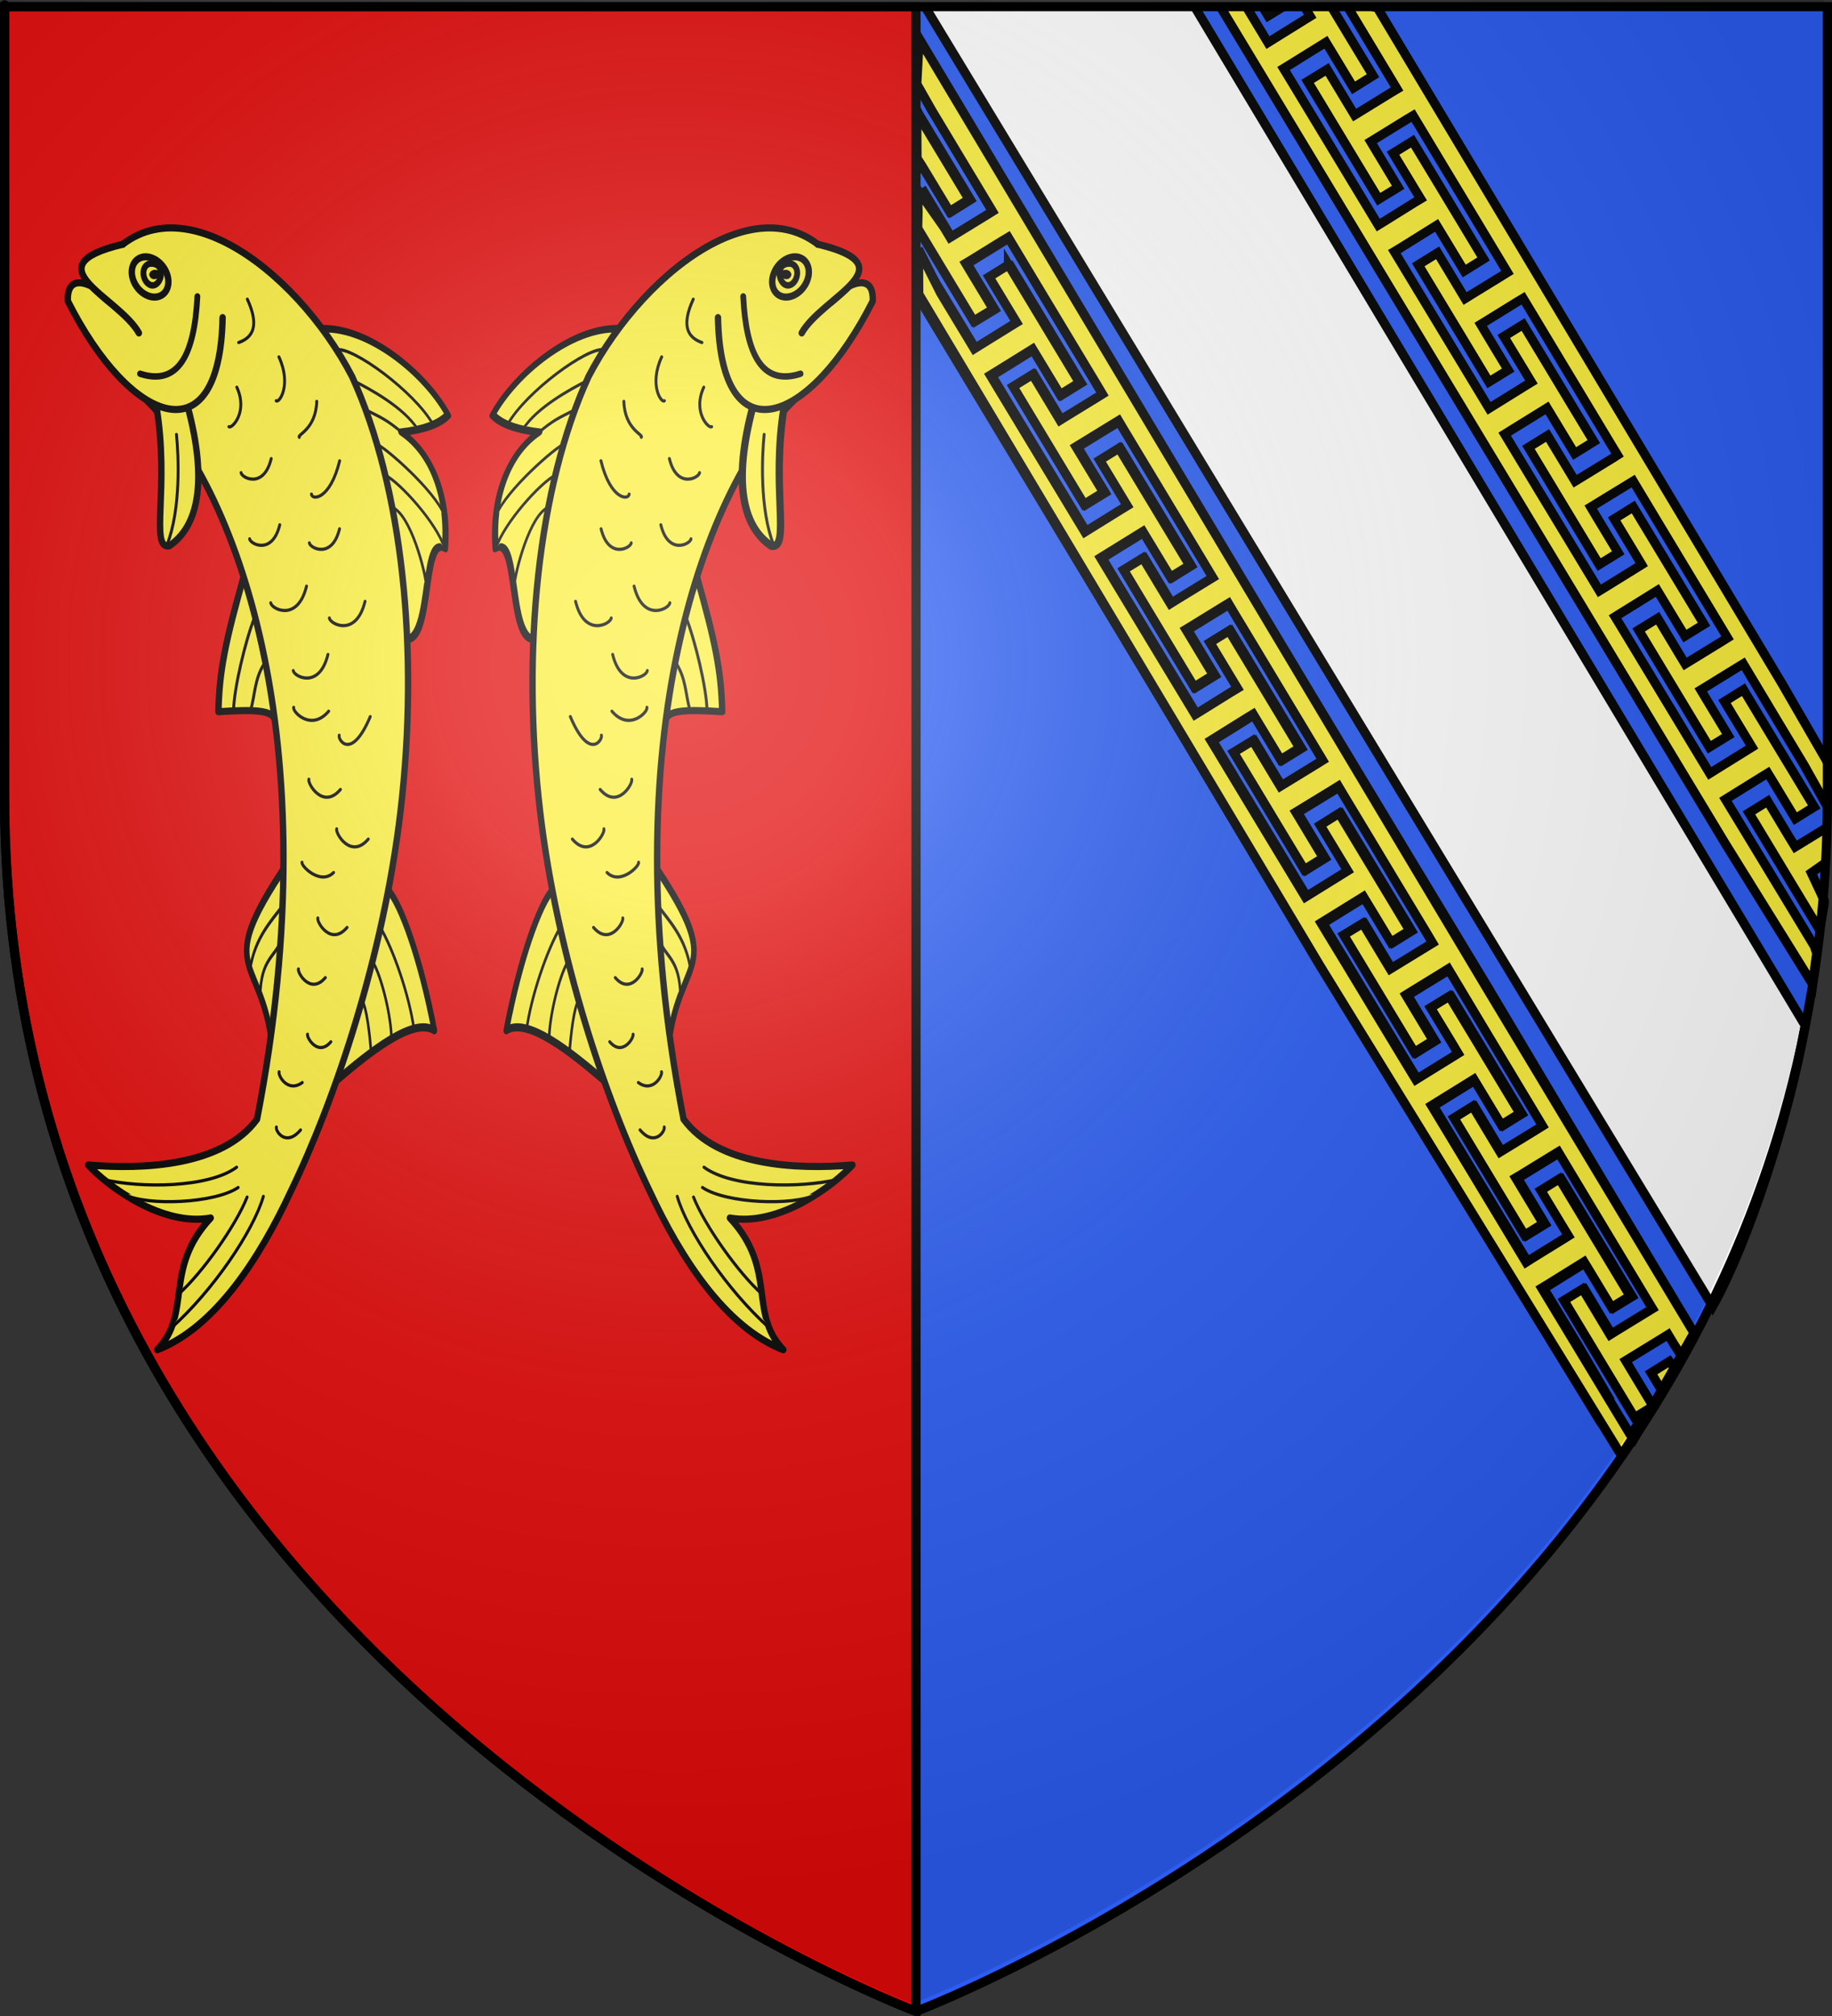 <?xml version="1.0" encoding="UTF-8" standalone="no"?>
<svg
   xmlns:dc="http://purl.org/dc/elements/1.1/"
   xmlns:cc="http://creativecommons.org/ns#"
   xmlns:rdf="http://www.w3.org/1999/02/22-rdf-syntax-ns#"
   xmlns:svg="http://www.w3.org/2000/svg"
   xmlns="http://www.w3.org/2000/svg"
   xmlns:xlink="http://www.w3.org/1999/xlink"
   xmlns:sodipodi="http://sodipodi.sourceforge.net/DTD/sodipodi-0.dtd"
   xmlns:inkscape="http://www.inkscape.org/namespaces/inkscape"
   height="660"
   width="600"
   version="1.0"
   id="svg2"
   sodipodi:version="0.32"
   inkscape:version="0.47 r22583"
   sodipodi:docname="Blason_ville_fr_Bar-le-Duc_(Meuse)[1].svg"
   inkscape:export-filename="/Users/olivier/Desktop/Blason Rouge/Blason_Vide_3D.png"
   inkscape:export-xdpi="144"
   inkscape:export-ydpi="144"
   inkscape:output_extension="org.inkscape.output.svg.inkscape">
  <rect width="100%" height="100%" fill="#333333" stroke="none"/>
  <sodipodi:namedview
     inkscape:window-height="780"
     inkscape:window-width="1280"
     inkscape:pageshadow="2"
     inkscape:pageopacity="0.0"
     guidetolerance="10.0"
     gridtolerance="10.0"
     objecttolerance="10.0"
     borderopacity="1.0"
     bordercolor="#666666"
     pagecolor="#ffffff"
     id="base"
     showgrid="false"
     height="660px"
     inkscape:zoom="0.59350937"
     inkscape:cx="498.57192"
     inkscape:cy="308.90162"
     inkscape:window-x="0"
     inkscape:window-y="0"
     inkscape:current-layer="layer2"
     inkscape:window-maximized="1" />
  <desc
     id="desc4">Flag of Canton of Valais (Wallis)</desc>
  <defs
     id="defs6">
    <inkscape:perspective
       sodipodi:type="inkscape:persp3d"
       inkscape:vp_x="0 : 330 : 1"
       inkscape:vp_y="0 : 1000 : 0"
       inkscape:vp_z="600 : 330 : 1"
       inkscape:persp3d-origin="300 : 220 : 1"
       id="perspective148" />
    <linearGradient
       id="linearGradient2893">
      <stop
         style="stop-color:white;stop-opacity:0.314;"
         offset="0"
         id="stop2895" />
      <stop
         id="stop2897"
         offset="0.19"
         style="stop-color:white;stop-opacity:0.251;" />
      <stop
         style="stop-color:#6b6b6b;stop-opacity:0.125;"
         offset="0.6"
         id="stop2901" />
      <stop
         style="stop-color:black;stop-opacity:0.125;"
         offset="1"
         id="stop2899" />
    </linearGradient>
    <radialGradient
       inkscape:collect="always"
       xlink:href="#linearGradient2893"
       id="radialGradient3163"
       gradientUnits="userSpaceOnUse"
       gradientTransform="matrix(1.353,0,0,1.349,-78.681,-88.341)"
       cx="221.445"
       cy="226.331"
       fx="221.445"
       fy="226.331"
       r="300" />
    <inkscape:perspective
       id="perspective3255"
       inkscape:persp3d-origin="0.5 : 0.33333333 : 1"
       inkscape:vp_z="1 : 0.5 : 1"
       inkscape:vp_y="0 : 1000 : 0"
       inkscape:vp_x="0 : 0.5 : 1"
       sodipodi:type="inkscape:persp3d" />
    <inkscape:perspective
       id="perspective3535"
       inkscape:persp3d-origin="0.5 : 0.33333333 : 1"
       inkscape:vp_z="1 : 0.5 : 1"
       inkscape:vp_y="0 : 1000 : 0"
       inkscape:vp_x="0 : 0.5 : 1"
       sodipodi:type="inkscape:persp3d" />
    <clipPath
       clipPathUnits="userSpaceOnUse"
       id="clipPath3968">
      <path
         id="path3970"
         style="fill:none;stroke:#000000;stroke-width:1.5;stroke-linecap:butt;stroke-linejoin:miter;stroke-miterlimit:4;stroke-opacity:1;stroke-dasharray:none;display:inline"
         d="m -252.138,1314.746 c -18.842,-274.748 -12.301,-179.374 -34.888,-508.713 l -297.692,22.007 7.564,110.29 c 19.53,284.783 325.016,376.416 325.016,376.416 z"
         sodipodi:nodetypes="ccccc" />
    </clipPath>
    <inkscape:perspective
       id="perspective3552"
       inkscape:persp3d-origin="0.5 : 0.33333333 : 1"
       inkscape:vp_z="1 : 0.5 : 1"
       inkscape:vp_y="0 : 1000 : 0"
       inkscape:vp_x="0 : 0.5 : 1"
       sodipodi:type="inkscape:persp3d" />
  </defs>
  <g
     inkscape:groupmode="layer"
     id="layer3"
     inkscape:label="Fond écu"
     style="display:inline">
    <path
       id="path2855"
       style="fill:#2b5df2;fill-opacity:1;fill-rule:evenodd;stroke:none;stroke-width:1px;stroke-linecap:butt;stroke-linejoin:miter;stroke-opacity:1"
       d="M 300,658.5 C 300,658.5 598.5,546.18 598.5,260.728 C 598.5,-24.723 598.5,2.176 598.5,2.176 L 1.5,2.176 L 1.5,260.728 C 1.5,546.18 300,658.5 300,658.5 z "
       sodipodi:nodetypes="cccccc" />
    <path
       sodipodi:nodetypes="ccccc"
       d="M 300,658.5 L 300,2.176 L 1.5,2.176 L 1.5,260.728 C 1.5,546.18 300,658.5 300,658.5 z"
       style="fill:#e20909;fill-opacity:1;fill-rule:evenodd;stroke:#000000;stroke-width:3;stroke-linecap:butt;stroke-linejoin:miter;stroke-opacity:1;stroke-miterlimit:4;stroke-dasharray:none"
       id="path2587" />
    <g
       id="g4763"
       transform="matrix(1,0,0,1.115,359.63,-32.654)"
       style="stroke:#000000;stroke-opacity:1;stroke-width:2.368;stroke-miterlimit:4;stroke-dasharray:none;fill:#fcef3c;fill-opacity:1">
      <g
         style="fill:#fcef3c;stroke:#000000;stroke-opacity:1;stroke-width:2.749;stroke-miterlimit:4;stroke-dasharray:none;fill-opacity:1"
         transform="matrix(0.859,-6.7967217e-2,6.7967217e-2,0.859,-353.619,98.77)"
         id="g4526">
        <g
           style="opacity:1;fill:#fcef3c;stroke-width:1.829;stroke-miterlimit:4;stroke-dasharray:none;stroke:#000000;stroke-opacity:1;fill-opacity:1"
           id="g8793"
           transform="matrix(-1.216,-0.645,-0.491,1.597,121.494,-959.439)">
          <path
             d="M -231.014,645.588 C -215.305,675.904 -230.571,663.875 -238.306,686.024"
             style="opacity:1;fill:#fcef3c;fill-opacity:1;fill-rule:evenodd;stroke:#000000;stroke-width:1.61;stroke-linecap:round;stroke-linejoin:round;stroke-miterlimit:4;stroke-dasharray:none;stroke-opacity:1"
             id="path8795"
             sodipodi:nodetypes="cc" />
          <path
             id="path8797"
             style="opacity:1;fill:#fcef3c;fill-opacity:1;fill-rule:evenodd;stroke:#000000;stroke-width:0.732;stroke-linecap:round;stroke-linejoin:round;stroke-miterlimit:4;stroke-dasharray:none;stroke-opacity:1"
             d="M -232.012,654.181 C -229.674,658.313 -226,663 -226.431,669.53 M -233.395,661.096 C -232.69,664.85 -228.84,666.439 -230.626,673.53"
             sodipodi:nodetypes="cccc" />
        </g>
        <path
           id="path8803"
           style="opacity:1;fill:#fcef3c;fill-opacity:1;fill-rule:evenodd;stroke:#000000;stroke-width:2.419;stroke-linecap:round;stroke-linejoin:round;stroke-miterlimit:4;stroke-dasharray:none;stroke-opacity:1"
           d="M 76.265,122.172 C 67.582,143.759 64.497,153.371 63.031,167.374 C 77.38,167.669 83.116,168.52 84.196,171.627"
           sodipodi:nodetypes="ccc" />
        <g
           transform="matrix(-1.311,0,0,1.722,-261.051,-880.068)"
           id="g3392"
           style="opacity:1;fill:#fcef3c;stroke-width:1.829;stroke-miterlimit:4;stroke-dasharray:none;stroke:#000000;stroke-opacity:1;fill-opacity:1">
          <path
             id="path3394"
             style="opacity:1;fill:#fcef3c;fill-opacity:1;fill-rule:evenodd;stroke:#000000;stroke-width:1.61;stroke-linecap:round;stroke-linejoin:round;stroke-miterlimit:4;stroke-dasharray:none;stroke-opacity:1"
             d="M -292.418,646.215 C -295.992,649.176 -300.672,660.735 -303.068,674.876 C -297.354,671.829 -283.726,678.165 -274.154,682.888"
             sodipodi:nodetypes="ccc" />
          <path
             id="path3396"
             style="opacity:1;fill:#fcef3c;fill-opacity:1;fill-rule:evenodd;stroke:#000000;stroke-width:0.732;stroke-linecap:round;stroke-linejoin:round;stroke-miterlimit:4;stroke-dasharray:none;stroke-opacity:1"
             d="M -297.213,674.211 C -296.511,667.517 -293.005,658.405 -289.45,653.428 M -290.517,675.775 C -290.905,671.485 -288.988,663.387 -286.636,660.195 M -284.353,678.053 C -284.331,674.463 -283.971,669.149 -282.779,667.67"
             sodipodi:nodetypes="cccccc" />
        </g>
        <g
           style="opacity:1;fill:#fcef3c;stroke-width:1.829;stroke-miterlimit:4;stroke-dasharray:none;stroke:#000000;stroke-opacity:1;fill-opacity:1"
           id="g8809"
           transform="matrix(-1.115,0.69,0.906,1.464,-795.47,-704.016)">
          <path
             d="M -290.155,645.236 C -301.284,651.024 -307.415,665.884 -306.31,675.425 C -302.834,675.787 -298.026,674.468 -292.723,672.07 C -296.856,679.687 -293.566,689.036 -285.039,696.335 C -281.735,690.269 -265.489,712.959 -260.528,704.164"
             style="opacity:1;fill:#fcef3c;fill-opacity:1;fill-rule:evenodd;stroke:#000000;stroke-width:1.61;stroke-linecap:round;stroke-linejoin:round;stroke-miterlimit:4;stroke-dasharray:none;stroke-opacity:1"
             id="path8811"
             sodipodi:nodetypes="ccccc" />
          <path
             d="M -301.353,674.912 C -302.08,667.445 -294.56,651.989 -290.299,650.494"
             style="opacity:1;fill:#fcef3c;fill-opacity:1;fill-rule:evenodd;stroke:#000000;stroke-width:0.732;stroke-linecap:round;stroke-linejoin:round;stroke-miterlimit:4;stroke-dasharray:none;stroke-opacity:1"
             id="path8813"
             sodipodi:nodetypes="cc" />
          <path
             sodipodi:nodetypes="cc"
             id="path3402"
             style="opacity:1;fill:#fcef3c;fill-opacity:1;fill-rule:evenodd;stroke:#000000;stroke-width:0.732;stroke-linecap:round;stroke-linejoin:round;stroke-miterlimit:4;stroke-dasharray:none;stroke-opacity:1"
             d="M -297.017,673.794 C -297.216,668.492 -291.974,660.987 -289.622,657.796" />
          <path
             sodipodi:nodetypes="cc"
             id="path3404"
             style="opacity:1;fill:#fcef3c;fill-opacity:1;fill-rule:evenodd;stroke:#000000;stroke-width:0.732;stroke-linecap:round;stroke-linejoin:round;stroke-miterlimit:4;stroke-dasharray:none;stroke-opacity:1"
             d="M -292.837,672.174 C -291.257,668.176 -290.337,667.189 -287.985,663.998" />
          <path
             sodipodi:nodetypes="cc"
             id="path3406"
             style="opacity:1;fill:#fcef3c;fill-opacity:1;fill-rule:evenodd;stroke:#000000;stroke-width:0.732;stroke-linecap:round;stroke-linejoin:round;stroke-miterlimit:4;stroke-dasharray:none;stroke-opacity:1"
             d="M -285.049,696.25 C -287.03,691.09 -284.717,679.983 -282.365,676.792" />
          <path
             d="M -274.875,700.076 C -276.962,697.456 -282.269,686.452 -279.069,682.86"
             style="opacity:1;fill:#fcef3c;fill-opacity:1;fill-rule:evenodd;stroke:#000000;stroke-width:0.732;stroke-linecap:round;stroke-linejoin:round;stroke-miterlimit:4;stroke-dasharray:none;stroke-opacity:1"
             id="path8815"
             sodipodi:nodetypes="cc" />
          <path
             d="M -290.064,691.017 C -291.599,685.672 -286.582,672.242 -285.241,670.945"
             style="opacity:1;fill:#fcef3c;fill-opacity:1;fill-rule:evenodd;stroke:#000000;stroke-width:0.732;stroke-linecap:round;stroke-linejoin:round;stroke-miterlimit:4;stroke-dasharray:none;stroke-opacity:1"
             id="path8817"
             sodipodi:nodetypes="cc" />
        </g>
        <path
           id="path8819"
           style="opacity:1;fill:#fcef3c;fill-opacity:1;fill-rule:evenodd;stroke:#000000;stroke-width:2.419;stroke-linecap:round;stroke-linejoin:round;stroke-miterlimit:4;stroke-dasharray:none;stroke-opacity:1"
           d="M 29.545,14.075 C 57.541,-18.758 104.154,18.721 122.699,57.56 C 138.833,96.547 140.908,152.626 129.282,207.016 C 118.943,255.386 96.905,302.593 77.474,332.618 C 64.235,353.812 45.447,376.372 22.729,382.276 C 37.117,370.753 27.073,355.087 46.506,339.11 C 27.977,340.679 8.256,325.202 1.5,317.427 C 22.599,320.747 52.561,321.762 66.723,306.931 C 105.329,178.87 74.861,90.191 43.511,58.713"
           sodipodi:nodetypes="ccscccccc" />
        <path
           id="path8821"
           style="opacity:1;fill:#fcef3c;fill-opacity:1;fill-rule:evenodd;stroke:#000000;stroke-width:2.419;stroke-linecap:round;stroke-linejoin:round;stroke-miterlimit:4;stroke-dasharray:none;stroke-opacity:1"
           d="M 59.629,62.91 C 65.15,88.965 60.351,103.838 48.871,109.577 C 41.232,110.147 50.78,89.503 47.695,61.3"
           sodipodi:nodetypes="ccc" />
        <path
           id="path8823"
           style="opacity:1;fill:#fcef3c;fill-opacity:1;fill-rule:evenodd;stroke:#000000;stroke-width:2.419;stroke-linecap:round;stroke-linejoin:round;stroke-miterlimit:4;stroke-dasharray:none;stroke-opacity:1"
           d="M 75.218,33.621 C 70.421,81.146 37.499,67.643 17.02,23.351 C 17.283,16.235 22.051,16.657 26.382,19.034 C 28.788,21.364 31.611,24.145 33.041,25.229"
           sodipodi:nodetypes="cccc" />
        <path
           id="path8825"
           style="opacity:1;fill:#fcef3c;fill-opacity:1;fill-rule:evenodd;stroke:#000000;stroke-width:2.199;stroke-linecap:round;stroke-linejoin:round;stroke-miterlimit:4;stroke-dasharray:none;stroke-opacity:1"
           d="M 66.222,25.684 C 63.566,45.338 56.603,55.625 42.423,50.216" />
        <path
           id="path8827"
           style="opacity:1;fill:#fcef3c;fill-opacity:1;fill-rule:evenodd;stroke:#000000;stroke-width:2.419;stroke-linecap:round;stroke-linejoin:round;stroke-miterlimit:4;stroke-dasharray:none;stroke-opacity:1"
           d="M 43.081,36.333 C 36.319,23.394 3.845,10.395 39.385,5.713"
           sodipodi:nodetypes="cc" />
        <path
           id="path8829"
           style="opacity:1;fill:#fcef3c;fill-opacity:1;stroke:#000000;stroke-width:2.419;stroke-linecap:round;stroke-linejoin:round;stroke-miterlimit:4;stroke-dasharray:none;stroke-opacity:1"
           d="M 55.39,21.122 C 54.36,24.47 50.589,25.625 46.966,23.703 C 43.344,21.781 41.242,17.508 42.272,14.16 C 43.302,10.812 47.073,9.656 50.696,11.579 C 54.318,13.501 56.42,17.774 55.39,21.122 z" />
        <path
           id="path8831"
           style="opacity:1;fill:#fcef3c;fill-opacity:1;stroke:#000000;stroke-width:2.199;stroke-linecap:round;stroke-linejoin:round;stroke-miterlimit:4;stroke-dasharray:none;stroke-opacity:1"
           d="M 53.025,16.842 C 53.053,18.809 51.119,21.048 49.119,20.512 C 47.5,20.077 46.372,18.227 46.386,16.387 C 46.4,14.548 47.582,13.183 49.174,13.12 C 50.782,13.056 53.4,13.891 53.029,16.822 C 52.647,16.752 52.174,16.75 51.707,16.782 C 51.138,16.334 49.92,16.314 49.662,16.896 C 49.811,17.597 51.113,17.667 51.695,16.802 C 52.081,16.706 52.529,16.801 53.025,16.842 z"
           sodipodi:nodetypes="csssccccc" />
        <path
           id="path8805"
           style="opacity:1;fill:#fcef3c;fill-opacity:1;fill-rule:evenodd;stroke:#000000;stroke-width:1.099;stroke-linecap:round;stroke-linejoin:round;stroke-miterlimit:4;stroke-dasharray:none;stroke-opacity:1"
           d="M 79.38,136.197 C 75.19,143.911 69.508,160.055 68.809,167.447 M 81.974,152.092 C 77.516,157.164 77.453,162.72 75.193,168.034 M 54.59,71.946 C 54.816,78.863 54.397,97.305 48.029,109.182"
           sodipodi:nodetypes="cccccc" />
        <path
           id="path8833"
           style="opacity:1;fill:#fcef3c;fill-opacity:1;fill-rule:evenodd;stroke:#000000;stroke-width:1.099;stroke-linecap:round;stroke-linejoin:round;stroke-miterlimit:4;stroke-dasharray:none;stroke-opacity:1"
           d="M 28.752,375.19 C 45.496,363.787 62.303,344.847 67.045,333.353 M 7.066,322.881 C 20.542,326.821 46.326,328.933 57.695,322.648 M 57.727,329.583 C 48.284,334.321 22.733,333.124 14.722,328.671 M 32.336,363.967 C 41.613,357.716 55.756,342.588 60.862,333.105"
           sodipodi:nodetypes="cccccccc" />
        <path
           id="path8839"
           style="opacity:1;fill:#fcef3c;fill-opacity:1;fill-rule:evenodd;stroke:#000000;stroke-width:1.099;stroke-linecap:round;stroke-linejoin:round;stroke-miterlimit:4;stroke-dasharray:none;stroke-opacity:1"
           d="M 85.078,28.116 C 89.14,37.85 85.872,41.356 80.631,42.573 M 95.494,48.662 C 99.657,58.639 94.302,64.512 93.271,63.479 M 115.717,85.782 C 111.03,98.821 104.106,98.404 104.144,96.245 M 78.731,57.708 C 82.429,66.571 75.598,71.788 74.682,70.87 M 89.843,82.985 C 86.144,93.274 78.007,88.555 78.037,86.852 M 113.841,108.883 C 110.143,119.172 102.006,114.453 102.036,112.749 M 91.312,105.72 C 87.614,116.008 79.477,111.29 79.507,109.586 M 108.635,64.906 C 107.536,74.44 100.162,75.635 101.065,76.56 M 121.557,134.291 C 117.185,146.455 107.564,140.876 107.6,138.862 M 99.795,127.367 C 95.408,139.572 85.755,133.974 85.791,131.953 M 106.074,151.212 C 101.825,163.034 92.475,157.612 92.51,155.654 M 120.435,173.593 C 112.123,188.177 107.464,180.513 108.171,178.987 M 104.831,170.505 C 97.711,176.987 91.002,169.598 91.676,168.143 M 107.189,197.438 C 100.07,203.92 94.819,194.489 95.494,193.033 M 116.398,215.134 C 109.279,221.615 104.028,212.184 104.703,210.729 M 102.356,225.449 C 97.074,229.517 90.156,222.276 90.661,221.044 M 105.985,244.511 C 99.395,250.509 94.536,241.781 95.16,240.434 M 96.396,260.908 C 90.338,266.424 85.869,258.398 86.443,257.159 M 96.777,282.863 C 91.514,287.655 87.632,280.683 88.13,279.607 M 84.845,295.855 C 79.078,299.036 75.777,292.761 76.351,291.522 M 82.916,311.905 C 76.857,317.421 73.264,311.437 73.838,310.199"
           sodipodi:nodetypes="cccccccccccccccccccccccccccccccccccccccccc" />
      </g>
      <g
         id="g4711"
         transform="matrix(-0.859,-6.7967217e-2,-6.7967217e-2,0.859,-57.582,98.77)"
         style="fill:#fcef3c;stroke:#000000;stroke-opacity:1;stroke-width:2.749;stroke-miterlimit:4;stroke-dasharray:none;fill-opacity:1">
        <g
           transform="matrix(-1.216,-0.645,-0.491,1.597,121.494,-959.439)"
           id="g4713"
           style="opacity:1;fill:#fcef3c;stroke-width:1.829;stroke-miterlimit:4;stroke-dasharray:none;stroke:#000000;stroke-opacity:1;fill-opacity:1">
          <path
             sodipodi:nodetypes="cc"
             id="path4715"
             style="opacity:1;fill:#fcef3c;fill-opacity:1;fill-rule:evenodd;stroke:#000000;stroke-width:1.61;stroke-linecap:round;stroke-linejoin:round;stroke-miterlimit:4;stroke-dasharray:none;stroke-opacity:1"
             d="M -231.014,645.588 C -215.305,675.904 -230.571,663.875 -238.306,686.024" />
          <path
             sodipodi:nodetypes="cccc"
             d="M -232.012,654.181 C -229.674,658.313 -226,663 -226.431,669.53 M -233.395,661.096 C -232.69,664.85 -228.84,666.439 -230.626,673.53"
             style="opacity:1;fill:#fcef3c;fill-opacity:1;fill-rule:evenodd;stroke:#000000;stroke-width:0.732;stroke-linecap:round;stroke-linejoin:round;stroke-miterlimit:4;stroke-dasharray:none;stroke-opacity:1"
             id="path4717" />
        </g>
        <path
           sodipodi:nodetypes="ccc"
           d="M 76.265,122.172 C 67.582,143.759 64.497,153.371 63.031,167.374 C 77.38,167.669 83.116,168.52 84.196,171.627"
           style="opacity:1;fill:#fcef3c;fill-opacity:1;fill-rule:evenodd;stroke:#000000;stroke-width:2.419;stroke-linecap:round;stroke-linejoin:round;stroke-miterlimit:4;stroke-dasharray:none;stroke-opacity:1"
           id="path4719" />
        <g
           style="opacity:1;fill:#fcef3c;stroke-width:1.829;stroke-miterlimit:4;stroke-dasharray:none;stroke:#000000;stroke-opacity:1;fill-opacity:1"
           id="g4721"
           transform="matrix(-1.311,0,0,1.722,-261.051,-880.068)">
          <path
             sodipodi:nodetypes="ccc"
             d="M -292.418,646.215 C -295.992,649.176 -300.672,660.735 -303.068,674.876 C -297.354,671.829 -283.726,678.165 -274.154,682.888"
             style="opacity:1;fill:#fcef3c;fill-opacity:1;fill-rule:evenodd;stroke:#000000;stroke-width:1.61;stroke-linecap:round;stroke-linejoin:round;stroke-miterlimit:4;stroke-dasharray:none;stroke-opacity:1"
             id="path4723" />
          <path
             sodipodi:nodetypes="cccccc"
             d="M -297.213,674.211 C -296.511,667.517 -293.005,658.405 -289.45,653.428 M -290.517,675.775 C -290.905,671.485 -288.988,663.387 -286.636,660.195 M -284.353,678.053 C -284.331,674.463 -283.971,669.149 -282.779,667.67"
             style="opacity:1;fill:#fcef3c;fill-opacity:1;fill-rule:evenodd;stroke:#000000;stroke-width:0.732;stroke-linecap:round;stroke-linejoin:round;stroke-miterlimit:4;stroke-dasharray:none;stroke-opacity:1"
             id="path4725" />
        </g>
        <g
           transform="matrix(-1.115,0.69,0.906,1.464,-795.47,-704.016)"
           id="g4727"
           style="opacity:1;fill:#fcef3c;stroke-width:1.829;stroke-miterlimit:4;stroke-dasharray:none;stroke:#000000;stroke-opacity:1;fill-opacity:1">
          <path
             sodipodi:nodetypes="ccccc"
             id="path4729"
             style="opacity:1;fill:#fcef3c;fill-opacity:1;fill-rule:evenodd;stroke:#000000;stroke-width:1.61;stroke-linecap:round;stroke-linejoin:round;stroke-miterlimit:4;stroke-dasharray:none;stroke-opacity:1"
             d="M -290.155,645.236 C -301.284,651.024 -307.415,665.884 -306.31,675.425 C -302.834,675.787 -298.026,674.468 -292.723,672.07 C -296.856,679.687 -293.566,689.036 -285.039,696.335 C -281.735,690.269 -265.489,712.959 -260.528,704.164" />
          <path
             sodipodi:nodetypes="cc"
             id="path4731"
             style="opacity:1;fill:#fcef3c;fill-opacity:1;fill-rule:evenodd;stroke:#000000;stroke-width:0.732;stroke-linecap:round;stroke-linejoin:round;stroke-miterlimit:4;stroke-dasharray:none;stroke-opacity:1"
             d="M -301.353,674.912 C -302.08,667.445 -294.56,651.989 -290.299,650.494" />
          <path
             d="M -297.017,673.794 C -297.216,668.492 -291.974,660.987 -289.622,657.796"
             style="opacity:1;fill:#fcef3c;fill-opacity:1;fill-rule:evenodd;stroke:#000000;stroke-width:0.732;stroke-linecap:round;stroke-linejoin:round;stroke-miterlimit:4;stroke-dasharray:none;stroke-opacity:1"
             id="path4733"
             sodipodi:nodetypes="cc" />
          <path
             d="M -292.837,672.174 C -291.257,668.176 -290.337,667.189 -287.985,663.998"
             style="opacity:1;fill:#fcef3c;fill-opacity:1;fill-rule:evenodd;stroke:#000000;stroke-width:0.732;stroke-linecap:round;stroke-linejoin:round;stroke-miterlimit:4;stroke-dasharray:none;stroke-opacity:1"
             id="path4735"
             sodipodi:nodetypes="cc" />
          <path
             d="M -285.049,696.25 C -287.03,691.09 -284.717,679.983 -282.365,676.792"
             style="opacity:1;fill:#fcef3c;fill-opacity:1;fill-rule:evenodd;stroke:#000000;stroke-width:0.732;stroke-linecap:round;stroke-linejoin:round;stroke-miterlimit:4;stroke-dasharray:none;stroke-opacity:1"
             id="path4737"
             sodipodi:nodetypes="cc" />
          <path
             sodipodi:nodetypes="cc"
             id="path4739"
             style="opacity:1;fill:#fcef3c;fill-opacity:1;fill-rule:evenodd;stroke:#000000;stroke-width:0.732;stroke-linecap:round;stroke-linejoin:round;stroke-miterlimit:4;stroke-dasharray:none;stroke-opacity:1"
             d="M -274.875,700.076 C -276.962,697.456 -282.269,686.452 -279.069,682.86" />
          <path
             sodipodi:nodetypes="cc"
             id="path4741"
             style="opacity:1;fill:#fcef3c;fill-opacity:1;fill-rule:evenodd;stroke:#000000;stroke-width:0.732;stroke-linecap:round;stroke-linejoin:round;stroke-miterlimit:4;stroke-dasharray:none;stroke-opacity:1"
             d="M -290.064,691.017 C -291.599,685.672 -286.582,672.242 -285.241,670.945" />
        </g>
        <path
           sodipodi:nodetypes="ccscccccc"
           d="M 29.545,14.075 C 57.541,-18.758 104.154,18.721 122.699,57.56 C 138.833,96.547 140.908,152.626 129.282,207.016 C 118.943,255.386 96.905,302.593 77.474,332.618 C 64.235,353.812 45.447,376.372 22.729,382.276 C 37.117,370.753 27.073,355.087 46.506,339.11 C 27.977,340.679 8.256,325.202 1.5,317.427 C 22.599,320.747 52.561,321.762 66.723,306.931 C 105.329,178.87 74.861,90.191 43.511,58.713"
           style="opacity:1;fill:#fcef3c;fill-opacity:1;fill-rule:evenodd;stroke:#000000;stroke-width:2.419;stroke-linecap:round;stroke-linejoin:round;stroke-miterlimit:4;stroke-dasharray:none;stroke-opacity:1"
           id="path4743" />
        <path
           sodipodi:nodetypes="ccc"
           d="M 59.629,62.91 C 65.15,88.965 60.351,103.838 48.871,109.577 C 41.232,110.147 50.78,89.503 47.695,61.3"
           style="opacity:1;fill:#fcef3c;fill-opacity:1;fill-rule:evenodd;stroke:#000000;stroke-width:2.749;stroke-linecap:round;stroke-linejoin:round;stroke-miterlimit:4;stroke-dasharray:none;stroke-opacity:1"
           id="path4745" />
        <path
           sodipodi:nodetypes="cccc"
           d="M 75.218,33.621 C 70.421,81.146 37.499,67.643 17.02,23.351 C 17.283,16.235 22.051,16.657 26.382,19.034 C 28.788,21.364 31.611,24.145 33.041,25.229"
           style="opacity:1;fill:#fcef3c;fill-opacity:1;fill-rule:evenodd;stroke:#000000;stroke-width:2.419;stroke-linecap:round;stroke-linejoin:round;stroke-miterlimit:4;stroke-dasharray:none;stroke-opacity:1"
           id="path4747" />
        <path
           d="M 66.222,25.684 C 63.566,45.338 56.603,55.625 42.423,50.216"
           style="opacity:1;fill:#fcef3c;fill-opacity:1;fill-rule:evenodd;stroke:#000000;stroke-width:2.199;stroke-linecap:round;stroke-linejoin:round;stroke-miterlimit:4;stroke-dasharray:none;stroke-opacity:1"
           id="path4749" />
        <path
           sodipodi:nodetypes="cc"
           d="M 43.081,36.333 C 36.319,23.394 3.845,10.395 39.385,5.713"
           style="opacity:1;fill:#fcef3c;fill-opacity:1;fill-rule:evenodd;stroke:#000000;stroke-width:2.419;stroke-linecap:round;stroke-linejoin:round;stroke-miterlimit:4;stroke-dasharray:none;stroke-opacity:1"
           id="path4751" />
        <path
           d="M 55.39,21.122 C 54.36,24.47 50.589,25.625 46.966,23.703 C 43.344,21.781 41.242,17.508 42.272,14.16 C 43.302,10.812 47.073,9.656 50.696,11.579 C 54.318,13.501 56.42,17.774 55.39,21.122 z"
           style="opacity:1;fill:#fcef3c;fill-opacity:1;stroke:#000000;stroke-width:2.419;stroke-linecap:round;stroke-linejoin:round;stroke-miterlimit:4;stroke-dasharray:none;stroke-opacity:1"
           id="path4753" />
        <path
           sodipodi:nodetypes="csssccccc"
           d="M 53.025,16.842 C 53.053,18.809 51.119,21.048 49.119,20.512 C 47.5,20.077 46.372,18.227 46.386,16.387 C 46.4,14.548 47.582,13.183 49.174,13.12 C 50.782,13.056 53.4,13.891 53.029,16.822 C 52.647,16.752 52.174,16.75 51.707,16.782 C 51.138,16.334 49.92,16.314 49.662,16.896 C 49.811,17.597 51.113,17.667 51.695,16.802 C 52.081,16.706 52.529,16.801 53.025,16.842 z"
           style="opacity:1;fill:#fcef3c;fill-opacity:1;stroke:#000000;stroke-width:2.199;stroke-linecap:round;stroke-linejoin:round;stroke-miterlimit:4;stroke-dasharray:none;stroke-opacity:1"
           id="path4755" />
        <path
           sodipodi:nodetypes="cccccc"
           d="M 79.38,136.197 C 75.19,143.911 69.508,160.055 68.809,167.447 M 81.974,152.092 C 77.516,157.164 77.453,162.72 75.193,168.034 M 54.59,71.946 C 54.816,78.863 54.397,97.305 48.029,109.182"
           style="opacity:1;fill:#fcef3c;fill-opacity:1;fill-rule:evenodd;stroke:#000000;stroke-width:1.099;stroke-linecap:round;stroke-linejoin:round;stroke-miterlimit:4;stroke-dasharray:none;stroke-opacity:1"
           id="path4757" />
        <path
           sodipodi:nodetypes="cccccccc"
           d="M 28.752,375.19 C 45.496,363.787 62.303,344.847 67.045,333.353 M 7.066,322.881 C 20.542,326.821 46.326,328.933 57.695,322.648 M 57.727,329.583 C 48.284,334.321 22.733,333.124 14.722,328.671 M 32.336,363.967 C 41.613,357.716 55.756,342.588 60.862,333.105"
           style="opacity:1;fill:#fcef3c;fill-opacity:1;fill-rule:evenodd;stroke:#000000;stroke-width:1.099;stroke-linecap:round;stroke-linejoin:round;stroke-miterlimit:4;stroke-dasharray:none;stroke-opacity:1"
           id="path4759" />
        <path
           sodipodi:nodetypes="cccccccccccccccccccccccccccccccccccccccccc"
           d="M 85.078,28.116 C 89.14,37.85 85.872,41.356 80.631,42.573 M 95.494,48.662 C 99.657,58.639 94.302,64.512 93.271,63.479 M 115.717,85.782 C 111.03,98.821 104.106,98.404 104.144,96.245 M 78.731,57.708 C 82.429,66.571 75.598,71.788 74.682,70.87 M 89.843,82.985 C 86.144,93.274 78.007,88.555 78.037,86.852 M 113.841,108.883 C 110.143,119.172 102.006,114.453 102.036,112.749 M 91.312,105.72 C 87.614,116.008 79.477,111.29 79.507,109.586 M 108.635,64.906 C 107.536,74.44 100.162,75.635 101.065,76.56 M 121.557,134.291 C 117.185,146.455 107.564,140.876 107.6,138.862 M 99.795,127.367 C 95.408,139.572 85.755,133.974 85.791,131.953 M 106.074,151.212 C 101.825,163.034 92.475,157.612 92.51,155.654 M 120.435,173.593 C 112.123,188.177 107.464,180.513 108.171,178.987 M 104.831,170.505 C 97.711,176.987 91.002,169.598 91.676,168.143 M 107.189,197.438 C 100.07,203.92 94.819,194.489 95.494,193.033 M 116.398,215.134 C 109.279,221.615 104.028,212.184 104.703,210.729 M 102.356,225.449 C 97.074,229.517 90.156,222.276 90.661,221.044 M 105.985,244.511 C 99.395,250.509 94.536,241.781 95.16,240.434 M 96.396,260.908 C 90.338,266.424 85.869,258.398 86.443,257.159 M 96.777,282.863 C 91.514,287.655 87.632,280.683 88.13,279.607 M 84.845,295.855 C 79.078,299.036 75.777,292.761 76.351,291.522 M 82.916,311.905 C 76.857,317.421 73.264,311.437 73.838,310.199"
           style="opacity:1;fill:#fcef3c;fill-opacity:1;fill-rule:evenodd;stroke:#000000;stroke-width:1.099;stroke-linecap:round;stroke-linejoin:round;stroke-miterlimit:4;stroke-dasharray:none;stroke-opacity:1"
           id="path4761" />
      </g>
    </g>
    <g
       id="g3964"
       transform="matrix(0.998,0.068,-0.068,0.998,940.068,-783.664)"
       clip-path="url(#clipPath3968)"
       style="stroke:#000000;stroke-width:3;stroke-miterlimit:4;stroke-opacity:1;stroke-dasharray:none;display:inline">
      <path
         style="fill:#ffffff;fill-opacity:1;fill-rule:evenodd;stroke:#000000;stroke-width:3;stroke-linecap:butt;stroke-linejoin:miter;stroke-miterlimit:4;stroke-opacity:1;stroke-dasharray:none;display:inline"
         d="m -587.746,750.489 2.183,71.577 289.716,411.88 c 10.189,-21.516 20.701,-62.996 23.986,-93.77 l -251.075,-360.705 -64.81,-28.982 z"
         id="path2990"
         sodipodi:nodetypes="cccccc" />
      <path
         style="fill:#fcef3c;fill-opacity:1;fill-rule:evenodd;stroke:#000000;stroke-width:3;stroke-linecap:butt;stroke-linejoin:miter;stroke-miterlimit:4;stroke-opacity:1;stroke-dasharray:none;display:inline"
         d="m -508.891,787.246 206.718,295.079 31.809,44.189 0.659,-10.19 -0.921,-2.26 -10.017,-14.273 -10.064,-14.317 -5.067,-7.21 -4.996,-7.082 -2.172,-3.094 1.836,-1.326 9.551,-6.873 1.858,-1.316 2.171,3.069 7.846,11.179 5.902,-4.235 -7.847,-11.203 -10.018,-14.273 -7.847,-11.228 -5.945,4.288 7.869,11.214 2.148,3.059 -1.836,1.326 -9.551,6.873 -1.836,1.326 -2.172,-3.094 -10.018,-14.297 -10.017,-14.273 -10.041,-14.307 -2.171,-3.069 1.836,-1.326 9.551,-6.873 1.836,-1.326 2.172,3.094 7.846,11.179 5.99,-4.268 -7.847,-11.204 -10.018,-14.297 -7.869,-11.214 -5.966,4.303 7.847,11.203 2.172,3.118 -1.836,1.326 -9.552,6.848 -1.859,1.315 -2.148,-3.059 -10.041,-14.307 -10.04,-14.283 -10.018,-14.297 -2.172,-3.094 1.836,-1.326 9.574,-6.862 1.836,-1.326 2.172,3.094 7.846,11.179 6.011,-4.307 -7.846,-11.179 -9.996,-14.287 -7.847,-11.203 -6.055,4.335 7.869,11.189 2.172,3.094 -1.858,1.316 -9.551,6.872 -1.836,1.326 -2.172,-3.094 -10.017,-14.273 -10.041,-14.307 -10.017,-14.272 -2.195,-3.128 1.859,-1.291 9.529,-6.883 1.836,-1.326 2.194,3.104 7.846,11.179 6.054,-4.36 -7.824,-11.193 -10.159,-14.505 -7.846,-11.179 -6.099,4.364 7.846,11.179 2.194,3.104 -1.881,1.306 -9.529,6.883 -1.858,1.316 -2.172,-3.094 -10.018,-14.273 -10.017,-14.273 -10.017,-14.273 -2.194,-3.104 1.858,-1.316 9.551,-6.873 1.836,-1.326 2.194,3.104 7.846,11.179 6.097,-4.413 -7.846,-11.179 -10.018,-14.297 -1.518,-2.174 -11.64,-5.205 -0.831,0.593 7.846,11.179 2.172,3.094 -1.836,1.326 -9.551,6.872 -1.836,1.326 -2.172,-3.118 -10.017,-14.273 -10.017,-14.248 -4.6,-6.543 -12.862,-5.752 z m 21.082,9.428 0.211,0.311 9.996,14.287 7.847,11.203 6.143,-4.368 -7.824,-11.193 -2.172,-3.094 0.677,-0.493 -14.878,-6.653 z m 42.346,18.937 7.31,10.457 9.973,14.277 2.172,3.118 -1.859,1.291 -9.575,6.838 -1.858,1.316 -2.172,-3.094 -7.824,-11.193 -6.099,4.34 7.847,11.203 10.159,14.505 7.846,11.179 6.078,-4.325 -7.824,-11.193 -2.172,-3.118 1.837,-1.301 9.575,-6.838 1.859,-1.291 2.172,3.094 9.996,14.312 10.018,14.297 9.996,14.311 2.149,3.084 -1.836,1.326 -9.576,6.813 -1.858,1.34 -2.172,-3.118 -7.824,-11.193 -6.055,4.335 7.846,11.179 10.018,14.297 7.824,11.193 6.034,-4.297 -7.847,-11.203 -2.15,-3.108 1.837,-1.301 9.574,-6.862 1.859,-1.291 2.172,3.094 9.996,14.311 9.995,14.287 10.02,14.346 2.148,3.059 -1.835,1.35 -9.575,6.813 -1.858,1.316 -2.172,-3.118 -7.846,-11.203 -5.989,4.293 7.847,11.203 10.018,14.297 7.847,11.203 5.967,-4.278 -7.847,-11.203 -2.15,-3.108 1.837,-1.301 9.598,-6.803 1.858,-1.316 2.149,3.084 9.996,14.311 9.996,14.287 10.019,14.322 2.149,3.083 -1.836,1.326 -9.575,6.814 -1.858,1.316 -2.148,-3.059 -7.848,-11.252 -5.968,4.254 7.847,11.204 10.018,14.297 7.847,11.203 5.924,-4.225 -7.846,-11.203 -2.149,-3.084 1.859,-1.316 9.575,-6.838 1.858,-1.316 2.172,3.118 4.952,7.111 5.022,7.215 10.02,14.346 9.925,15.171 0.385,3.55 -9.576,6.813 -1.837,1.301 -2.193,-3.079 -7.825,-11.217 -5.858,4.206 7.847,11.204 9.996,14.287 7.846,11.179 0.993,-9.483 -4.987,-8.999 5.216,-4.222 -0.377,-29.238 -18.688,-27.771 -147.142,-211.571 -11.204,-1.744 z m -138.785,22.359 0.403,13.205 6.749,9.651 9.973,14.277 9.996,14.287 2.172,3.118 -1.836,1.326 -9.575,6.813 -1.858,1.316 -2.172,-3.118 -7.824,-11.193 -4.415,3.163 0.119,3.913 5.978,8.535 10.018,14.297 7.846,11.179 6.144,-4.344 -7.847,-11.203 -2.172,-3.118 1.859,-1.291 9.574,-6.862 1.859,-1.291 2.172,3.094 9.996,14.311 9.995,14.287 9.996,14.287 2.15,3.108 -1.836,1.326 -9.575,6.813 -1.858,1.34 -2.172,-3.118 -7.824,-11.193 -6.099,4.364 7.823,11.169 10.159,14.505 7.847,11.203 6.099,-4.34 -7.847,-11.203 -2.172,-3.094 1.858,-1.316 9.575,-6.813 1.858,-1.316 2.15,3.108 10.018,14.297 10.019,14.322 9.973,14.277 2.172,3.118 -1.837,1.301 -9.597,6.828 -1.836,1.326 -2.172,-3.094 -7.824,-11.193 -6.056,4.311 7.824,11.193 10.018,14.297 7.846,11.179 6.011,-4.307 -7.824,-11.193 -2.172,-3.094 1.858,-1.316 9.575,-6.838 1.858,-1.316 2.15,3.108 10.018,14.297 9.996,14.311 10.019,14.322 2.149,3.084 -1.836,1.326 -9.597,6.828 -1.837,1.301 -2.172,-3.094 -7.847,-11.203 -6.013,4.258 7.869,11.213 9.996,14.287 7.869,11.213 5.945,-4.288 -7.824,-11.193 -2.172,-3.094 1.858,-1.316 9.598,-6.803 1.836,-1.326 2.15,3.108 10.018,14.297 9.996,14.312 10.018,14.297 2.15,3.108 -1.837,1.301 -9.597,6.828 -1.837,1.301 -2.148,-3.059 -7.847,-11.228 -5.992,4.219 7.87,11.238 10.017,14.273 7.847,11.204 5.902,-4.235 -7.824,-11.194 -2.149,-3.083 1.836,-1.326 9.597,-6.828 1.836,-1.326 2.172,3.118 4.976,7.146 5.022,7.215 10.019,14.322 9.996,14.311 2.149,3.083 -1.836,1.326 -9.576,6.813 -1.858,1.316 -2.172,-3.094 -7.825,-11.218 -5.857,4.231 7.823,11.169 10.018,14.297 7.847,11.203 5.837,-4.168 -7.847,-11.204 -2.172,-3.118 1.859,-1.291 9.597,-6.828 1.858,-1.316 2.149,3.084 9.996,14.311 9.996,14.287 10.019,14.322 2.172,3.094 -1.858,1.316 -9.597,6.828 -1.836,1.326 -2.149,-3.084 -7.848,-11.252 -5.837,4.168 7.847,11.203 10.049,14.743 3.24,-7.697 8.268,-10.105 5.663,-11.107 -67.249,-97.249 -208.213,-297.218 z m 0.658,21.593 0.685,22.473 2.055,-1.469 1.836,-1.326 2.172,3.094 7.846,11.179 6.097,-4.413 -7.823,-11.169 -10.018,-14.297 -2.849,-4.072 z m 35.053,50.047 -6.076,4.374 7.846,11.179 2.172,3.094 -1.858,1.316 -9.551,6.873 -1.836,1.326 -2.172,-3.094 -10.017,-14.273 -10.04,-14.283 -2.195,-3.128 0.405,13.279 150.975,215.518 99.422,140.186 c 0.764,-2.823 0.225,0.361 3.823,-5.738 l -11.572,-17.038 -10.017,-14.248 -2.172,-3.094 1.858,-1.316 9.551,-6.872 1.836,-1.326 2.171,3.069 7.846,11.179 5.794,-4.114 -7.847,-11.203 -10.018,-14.297 -7.847,-11.203 -5.814,4.178 7.869,11.213 2.171,3.069 -1.836,1.326 -9.574,6.862 -1.835,1.35 -2.172,-3.094 -10.042,-14.332 -10.017,-14.273 -10.018,-14.273 -2.172,-3.094 1.836,-1.326 9.574,-6.862 1.836,-1.326 2.172,3.094 7.846,11.179 5.814,-4.178 -7.824,-11.193 -10.018,-14.297 -7.846,-11.179 -5.881,4.172 7.891,11.199 2.15,3.108 -1.836,1.326 -9.552,6.848 -1.836,1.326 -2.171,-3.069 -10.04,-14.283 -10.041,-14.307 -5.067,-7.211 -5.018,-7.092 -2.172,-3.094 1.836,-1.326 9.574,-6.862 1.836,-1.326 2.171,3.069 7.846,11.179 5.901,-4.236 -7.824,-11.193 -10.017,-14.273 -7.87,-11.238 -5.922,4.299 7.869,11.213 2.148,3.059 -1.836,1.326 -9.551,6.872 -1.836,1.326 -2.172,-3.094 -10.041,-14.307 -10.018,-14.273 -10.018,-14.297 -2.171,-3.069 1.836,-1.326 9.529,-6.883 1.858,-1.316 2.172,3.094 7.846,11.179 5.967,-4.278 -7.847,-11.204 -10.018,-14.297 -7.847,-11.203 -5.989,4.293 7.847,11.203 2.195,3.128 -1.859,1.291 -9.529,6.883 -1.858,1.316 -2.148,-3.059 -10.064,-14.318 -10.017,-14.273 -10.041,-14.307 -2.172,-3.094 1.836,-1.326 9.574,-6.862 1.836,-1.326 2.172,3.094 7.868,11.189 6.011,-4.307 -7.846,-11.179 -10.018,-14.297 -7.847,-11.203 -6.032,4.346 7.846,11.179 2.172,3.094 -1.858,1.316 -9.551,6.872 -1.836,1.326 -2.172,-3.094 -10.017,-14.273 -10.041,-14.307 -10.017,-14.273 -2.172,-3.118 1.837,-1.301 9.551,-6.873 1.836,-1.326 2.172,3.094 7.846,11.179 6.077,-4.35 -7.847,-11.203 -10.159,-14.505 -7.846,-11.179 z"
         id="path4770"
         sodipodi:nodetypes="ccccccccccccccccccccccccccccccccccccccccccccccccccccccccccccccccccccccccccccccccccccccccccccccccccccccccccccccccccccccccccccccccccccccccccccccccccccccccccccccccccccccccccccccccccccccccccccccccccccccccccccccccccccccccccccccccccccccccccccccccccccccccccccccccccccccccccccccccccccccccccccccccccccccccccccccccccccccccccccccccccccccccccccccccccccccccccccccccccccccccccccccccccccccccccccccccccccccccccccccccccccccccccccccccccccccccccccccccccccccccccccccccccccccccccccccccccccccccccccccccccccccccccccccccccc" />
    </g>
    <path
       style="fill:#fcef3c;fill-opacity:1;fill-rule:evenodd;stroke:#000000;stroke-width:3;stroke-linecap:butt;stroke-linejoin:miter;stroke-miterlimit:4;stroke-opacity:1;stroke-dasharray:none;display:inline"
       d="m 301.05,12.645 -0.8,14.84 4.882,8.601 8.973,14.926 8.995,14.937 1.954,3.26 -1.922,1.197 -10.019,6.142 -1.944,1.185 -1.954,-3.26 -8.529,-12.149 -0.154,2.109 0.149,4.954 -0.13,5.35 11.25,18.672 7.063,11.69 6.427,-3.913 -7.062,-11.714 -1.954,-3.259 1.943,-1.161 10.021,-6.191 1.943,-1.161 1.955,3.235 8.994,14.962 8.995,14.937 8.995,14.937 1.932,3.248 -1.922,1.197 -10.019,6.142 -1.945,1.21 -1.954,-3.26 -7.04,-11.702 -6.383,3.937 7.041,11.678 9.142,15.166 7.062,11.714 6.382,-3.912 -7.062,-11.714 -1.955,-3.235 1.944,-1.186 10.019,-6.142 1.944,-1.186 1.932,3.248 9.017,14.949 9.016,14.974 8.973,14.926 1.954,3.259 -1.921,1.173 -10.042,6.155 -1.922,1.197 -1.955,-3.235 -7.04,-11.702 -6.336,3.886 7.04,11.702 9.017,14.949 7.063,11.69 6.292,-3.886 -7.04,-11.702 -1.955,-3.235 1.944,-1.185 10.02,-6.167 1.944,-1.185 1.932,3.248 9.017,14.949 8.994,14.962 9.016,14.973 1.933,3.223 -1.922,1.197 -10.042,6.155 -1.921,1.172 -1.955,-3.235 -7.062,-11.714 -6.29,3.837 7.083,11.726 8.995,14.938 7.084,11.726 6.224,-3.872 -7.04,-11.702 -1.955,-3.235 1.944,-1.185 10.041,-6.131 1.922,-1.197 1.932,3.248 9.017,14.949 8.994,14.962 9.017,14.949 1.932,3.248 -1.921,1.173 -10.042,6.155 -1.921,1.173 -1.934,-3.199 -7.061,-11.739 -6.266,3.799 7.083,11.75 9.017,14.925 7.062,11.714 6.178,-3.822 -7.04,-11.703 -1.933,-3.223 1.922,-1.197 10.042,-6.155 1.922,-1.197 1.954,3.26 4.475,7.469 4.517,7.541 9.016,14.974 8.994,14.962 1.933,3.223 -1.922,1.197 -10.019,6.142 -1.944,1.186 -1.955,-3.235 -7.039,-11.727 -6.133,3.82 7.041,11.678 9.016,14.949 7.062,11.714 6.108,-3.759 -7.062,-11.714 -1.954,-3.259 1.943,-1.161 10.042,-6.155 1.944,-1.186 1.933,3.224 8.994,14.962 8.995,14.937 9.016,14.973 1.955,3.235 -1.944,1.185 -10.042,6.155 -1.922,1.197 -1.933,-3.223 -7.06,-11.763 -6.108,3.759 7.062,11.714 9.017,14.949 7.063,11.689 6.062,-3.709 -7.062,-11.714 -1.933,-3.223 1.944,-1.186 10.019,-6.142 1.945,-1.21 1.955,3.235 2.419,3.781 -16.472,28.638 0.131,-0.13 L 554.798,436.356 486.95,323.561 301.05,12.645 z m -0.82,23.226 0.105,15.93 1.624,2.526 1.955,3.235 7.063,11.69 6.385,-3.986 -7.041,-11.678 -9.017,-14.949 -1.075,-2.768 z m 30.057,50.839 -6.361,3.948 7.063,11.689 1.955,3.235 -1.944,1.185 -9.999,6.203 -1.922,1.197 -1.955,-3.235 -9.017,-14.925 -7.292,-14.484 0.091,14.764 131.557,220.13 98.557,160.075 17.745,-28.185 -1.998,-2.629 -6.019,3.756 3.637,6.03 -10.44,14.245 -9.017,-14.925 -9.038,-14.961 -9.018,-14.9 -1.955,-3.235 1.944,-1.185 9.999,-6.203 1.922,-1.197 1.956,3.211 7.063,11.689 6.062,-3.708 -7.062,-11.714 -9.017,-14.949 -7.062,-11.714 -6.086,3.77 7.084,11.726 1.956,3.21 -1.922,1.197 -10.021,6.191 -1.923,1.221 -1.955,-3.235 -9.038,-14.985 -9.017,-14.924 -9.018,-14.925 -1.955,-3.235 1.922,-1.197 10.021,-6.191 1.922,-1.197 1.955,3.235 7.063,11.69 6.086,-3.77 -7.04,-11.702 -9.017,-14.949 -7.063,-11.69 -6.153,3.76 7.106,11.713 1.932,3.248 -1.922,1.197 -9.998,6.179 -1.922,1.197 -1.956,-3.211 -9.039,-14.936 -9.038,-14.961 -4.562,-7.54 -4.521,-7.419 -1.955,-3.235 1.922,-1.197 10.021,-6.191 1.922,-1.197 1.956,3.211 7.063,11.69 6.177,-3.822 -7.04,-11.702 -9.017,-14.925 -7.083,-11.75 -6.202,3.883 7.084,11.726 1.934,3.199 -1.922,1.197 -9.999,6.203 -1.922,1.197 -1.955,-3.235 -9.038,-14.961 -9.018,-14.925 -9.017,-14.949 -1.956,-3.211 1.922,-1.197 9.977,-6.215 1.944,-1.186 1.955,3.235 7.063,11.689 6.246,-3.86 -7.062,-11.714 -9.016,-14.949 -7.062,-11.714 -6.269,3.873 7.062,11.714 1.976,3.271 -1.943,1.161 -9.977,6.214 -1.944,1.186 -1.934,-3.199 -9.06,-14.972 -9.017,-14.925 -9.038,-14.961 -1.955,-3.235 1.922,-1.197 10.021,-6.191 1.922,-1.197 1.955,3.235 7.084,11.701 6.292,-3.885 -7.063,-11.689 -9.017,-14.949 -7.062,-11.714 -6.316,3.923 7.063,11.69 1.955,3.235 -1.944,1.185 -9.999,6.203 -1.922,1.197 -1.955,-3.235 -9.017,-14.925 -9.038,-14.961 -9.017,-14.924 -1.954,-3.259 1.921,-1.173 9.999,-6.203 1.922,-1.197 1.955,3.235 7.063,11.689 6.36,-3.924 -7.062,-11.714 -9.142,-15.166 -7.063,-11.69 -3e-5,0 z"
       id="path4770-1"
       sodipodi:nodetypes="cccccccccccccccccccccccccccccccccccccccccccccccccccccccccccccccccccccccccccccccccccccccccccccccccccccccccccccccccccccccccccccccccccccccccccccccccccccccccccccccccccccccccccccccccccccccccccccccccccccccccccccccccccccccccccccccccccccccccccccccccccccccccccccccccccccccccccccccccccccccccccccccccccc" />
  </g>
  <g
     inkscape:groupmode="layer"
     id="layer4"
     inkscape:label="Meubles"
     sodipodi:insensitive="true" />
  <g
     inkscape:groupmode="layer"
     id="layer2"
     inkscape:label="Reflet final">
    <path
       sodipodi:nodetypes="cccccc"
       d="m 298.948,655.906 c 0,0 298.5,-112.32 298.5,-397.772 0,-285.452 0,-258.552 0,-258.552 l -597,0 0,258.552 c 0,285.452 298.5,397.772 298.5,397.772 z"
       style="fill:url(#radialGradient3163);fill-opacity:1;fill-rule:evenodd;stroke:none"
       id="path2875"
       inkscape:export-xdpi="144"
       inkscape:export-ydpi="144" />
  </g>
  <g
     inkscape:groupmode="layer"
     id="layer1"
     inkscape:label="Contour final"
     sodipodi:insensitive="true">
    <path
       sodipodi:nodetypes="cccccc"
       d="M 300,658.5 C 300,658.5 1.5,546.18 1.5,260.728 C 1.5,-24.723 1.5,2.176 1.5,2.176 L 598.5,2.176 L 598.5,260.728 C 598.5,546.18 300,658.5 300,658.5 z "
       style="opacity:1;fill:none;fill-opacity:1;fill-rule:evenodd;stroke:#000000;stroke-width:3;stroke-linecap:butt;stroke-linejoin:miter;stroke-miterlimit:4;stroke-dasharray:none;stroke-opacity:1"
       id="path1411"
       inkscape:export-xdpi="144"
       inkscape:export-ydpi="144" />
  </g>
</svg>

